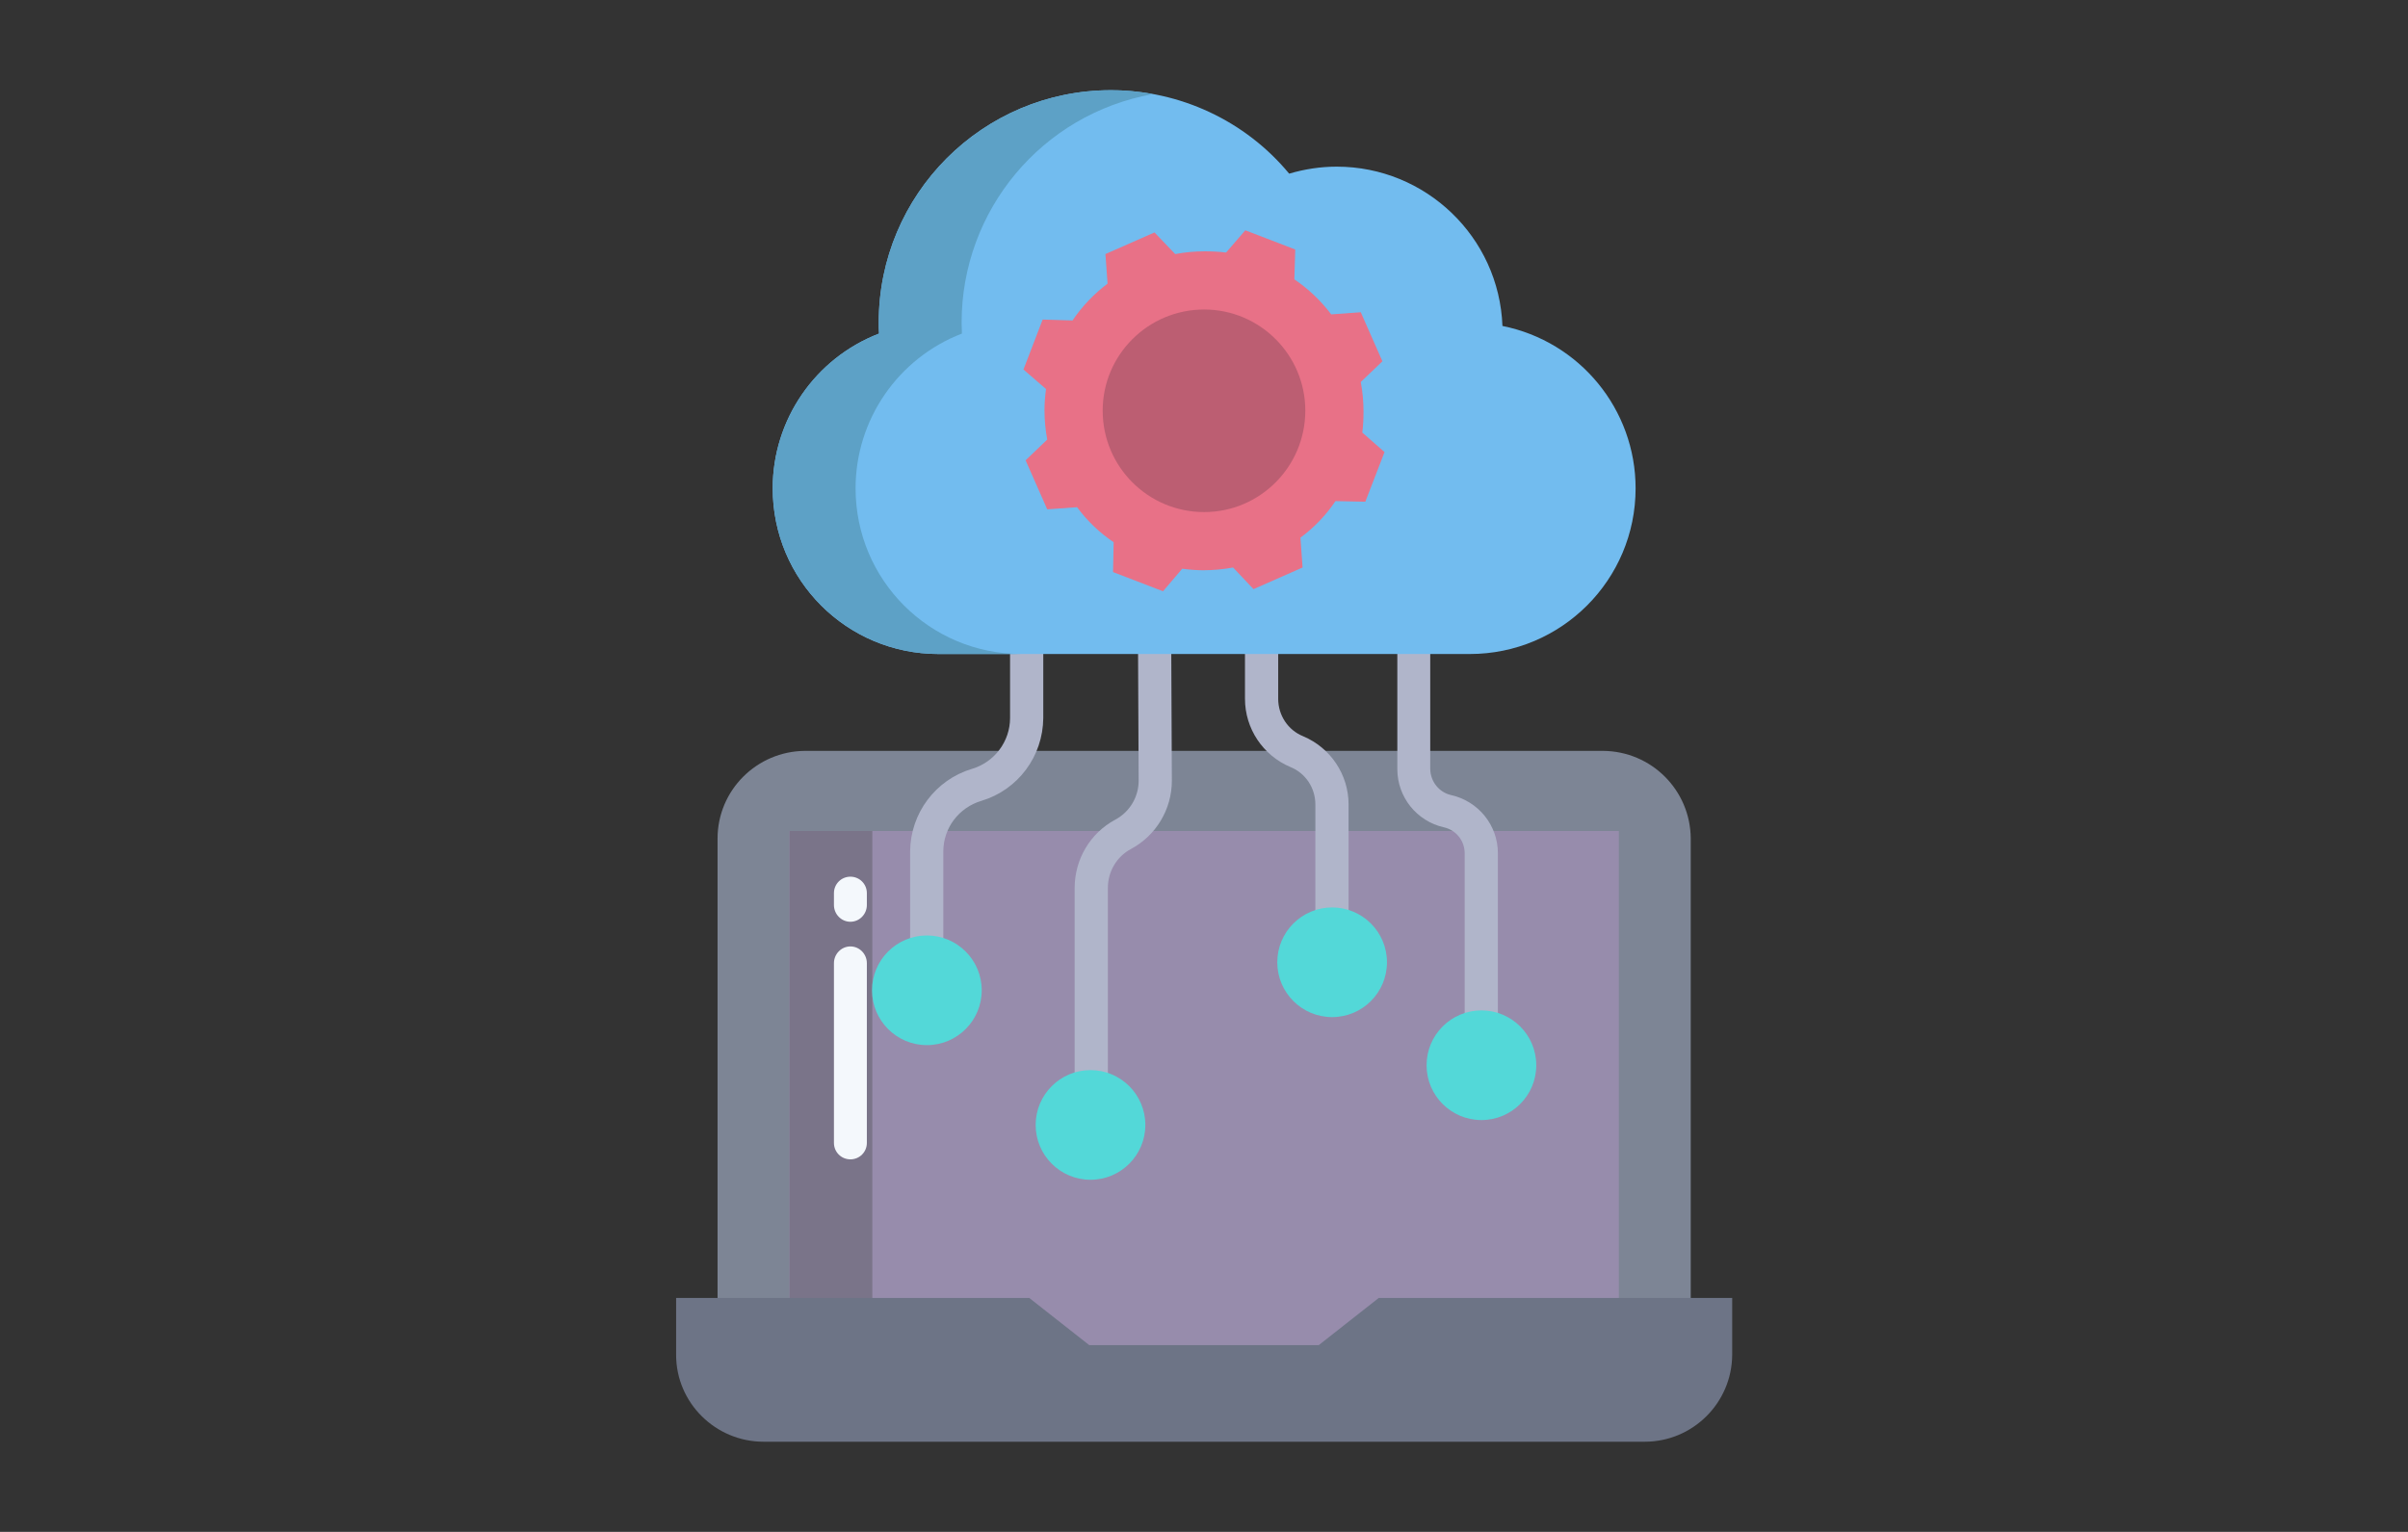 <?xml version="1.0" encoding="UTF-8"?>
<!DOCTYPE svg PUBLIC "-//W3C//DTD SVG 1.1//EN" "http://www.w3.org/Graphics/SVG/1.1/DTD/svg11.dtd">
<!-- Creator: CorelDRAW 2019 (64-Bit) -->
<svg xmlns="http://www.w3.org/2000/svg" xml:space="preserve" width="550px" height="350px" version="1.1" style="shape-rendering:geometricPrecision; text-rendering:geometricPrecision; image-rendering:optimizeQuality; fill-rule:evenodd; clip-rule:evenodd"
viewBox="0 0 79.03 50.29"
 xmlns:xlink="http://www.w3.org/1999/xlink"
 data-name="Layer 1">
 <rect x="0" y="0" width="79.03" height="50.29" fill="#333333" stroke="none"/>
 <defs>
  <style type="text/css">
   <![CDATA[
    .fil0 {fill:none}
    .fil7 {fill:#53D8D8}
    .fil11 {fill:#5DA1C6}
    .fil4 {fill:#6D7486}
    .fil8 {fill:#72BCEF}
    .fil3 {fill:#7A7489}
    .fil1 {fill:#7D8595}
    .fil2 {fill:#978CAC}
    .fil6 {fill:#B0B5CA}
    .fil10 {fill:#BC5E72}
    .fil9 {fill:#E87187}
    .fil5 {fill:#F4F8FC}
   ]]>
  </style>
 </defs>
 <g id="Layer_x0020_1">
  <rect class="fil0" width="79.03" height="50.29"/>
 </g>
 <g id="Layer_x0020_1_0">
  <g id="data.svg">
   <path class="fil1" d="M52.61 24.65l-26.19 0c-1.58,0.01 -2.87,1.29 -2.87,2.88l0 15.26 31.94 0 0 -15.26c-0.01,-1.59 -1.29,-2.87 -2.88,-2.88l0 0z"/>
   <polygon class="fil2" points="25.91,27.28 25.91,42.79 33.78,42.79 35.75,44.34 43.28,44.34 45.25,42.79 53.13,42.79 53.13,27.28 "/>
   <polygon class="fil3" points="25.91,27.28 28.63,27.28 28.63,42.79 25.91,42.79 "/>
   <path class="fil4" d="M45.25 42.61l-1.97 1.55 -7.53 0 -1.97 -1.55 -11.59 0 0 1.87c0,1.57 1.29,2.85 2.87,2.85 0,0 0,0 0,0l28.92 0c0,0 0,0 0,0 1.58,0 2.86,-1.28 2.87,-2.85l0 -1.87 -11.6 0z"/>
   <path class="fil5" d="M27.91 30.26c-0.3,0 -0.54,-0.25 -0.54,-0.55l0 -0.39c0,-0.3 0.24,-0.54 0.54,-0.54 0.3,0 0.54,0.24 0.54,0.54l0 0.39c0,0.3 -0.24,0.55 -0.54,0.55l0 0z"/>
   <path class="fil5" d="M27.91 38.06c-0.3,0 -0.54,-0.24 -0.54,-0.54l0 -5.9c0,-0.3 0.24,-0.55 0.54,-0.55 0.3,0 0.54,0.25 0.54,0.55l0 5.9c0,0.3 -0.24,0.54 -0.54,0.54l0 0z"/>
   <g>
    <path class="fil6" d="M36.36 35.67l-1.09 0 0 -6.52c0,0 0,0 0,0 0,-0.94 0.51,-1.8 1.33,-2.24 0.47,-0.25 0.77,-0.74 0.77,-1.28 0,0 0,0 0,0l-0.02 -4.41 1.09 -0.01 0.02 4.42c0,0 0,0 0,0 0,0.94 -0.52,1.8 -1.34,2.24 -0.47,0.25 -0.76,0.74 -0.76,1.28 0,0 0,0 0,0l0 6.52z"/>
    <path class="fil6" d="M30.96 31.23l-1.09 0 0 -3.28c0.01,-1.25 0.83,-2.35 2.03,-2.71 0.74,-0.22 1.25,-0.9 1.25,-1.67l0 -2.33 1.09 0 0 2.33c-0.01,1.26 -0.83,2.36 -2.03,2.72 -0.74,0.22 -1.25,0.89 -1.25,1.66l0 3.28z"/>
    <path class="fil6" d="M49.16 33.75l-1.09 0 0 -5.74c0,-0.41 -0.28,-0.76 -0.68,-0.85 -0.89,-0.2 -1.53,-0.99 -1.53,-1.91l0 -4.01 1.08 0 0 4.01c0.01,0.41 0.29,0.76 0.68,0.85 0.9,0.2 1.54,0.99 1.54,1.91l0 5.74z"/>
    <path class="fil6" d="M44.26 30.35l-1.09 0 0 -3.94c0,0 0,0 0,0 0,-0.54 -0.32,-1.03 -0.82,-1.23 -0.9,-0.38 -1.49,-1.26 -1.49,-2.24 0,0 0,0 0,0l0 -1.7 1.09 0 0 1.7c0,0 0,0 0,0 0,0.54 0.32,1.03 0.82,1.23 0.9,0.38 1.49,1.26 1.49,2.24 0,0 0,0 0,0l0 3.94z"/>
   </g>
   <circle class="fil7" cx="35.79" cy="36.93" r="1.8"/>
   <circle class="fil7" cx="30.42" cy="32.51" r="1.8"/>
   <circle class="fil7" cx="48.62" cy="34.97" r="1.8"/>
   <circle class="fil7" cx="43.72" cy="31.59" r="1.8"/>
   <path class="fil8" d="M49.31 10.7c-0.11,-2.92 -2.52,-5.23 -5.44,-5.23 -0.53,0 -1.05,0.08 -1.56,0.23 -1.44,-1.74 -3.59,-2.74 -5.85,-2.74 -4.21,0 -7.62,3.42 -7.62,7.63 0,0 0,0 0,0 0,0.12 0,0.24 0.01,0.36 -2.1,0.81 -3.49,2.83 -3.49,5.08 0,3.01 2.43,5.44 5.44,5.44 0,0 0,0 0,0l17.43 0c0,0 0,0 0.01,0 3,0 5.44,-2.43 5.44,-5.44 0,-2.59 -1.83,-4.82 -4.37,-5.33l0 0z"/>
   <path class="fil9" d="M45.44 14.84l-0.63 1.63 -0.98 -0.02c-0.31,0.46 -0.7,0.87 -1.15,1.2l0.07 0.98 -1.61 0.71 -0.67 -0.71c-0.33,0.06 -0.65,0.09 -0.98,0.09 -0.23,0 -0.46,-0.02 -0.69,-0.05l-0.63 0.74 -1.64 -0.63 0.02 -0.98c-0.46,-0.31 -0.87,-0.7 -1.2,-1.15l-0.98 0.07 -0.71 -1.61 0.71 -0.68c-0.06,-0.32 -0.09,-0.64 -0.09,-0.97 0,-0.23 0.02,-0.46 0.05,-0.69l-0.74 -0.64 0.63 -1.64 0.98 0.03c0.31,-0.46 0.7,-0.87 1.15,-1.21l-0.07 -0.97 1.61 -0.71 0.68 0.71c0.32,-0.06 0.64,-0.09 0.97,-0.09 0.23,0 0.46,0.01 0.7,0.04l0.63 -0.73 1.64 0.63 -0.03 0.98c0.46,0.31 0.87,0.7 1.21,1.15l0.97 -0.07 0.71 1.61 -0.71 0.68c0.06,0.32 0.09,0.64 0.09,0.97 0,0.23 -0.01,0.46 -0.04,0.69l0.73 0.64z"/>
   <path class="fil10" d="M39.52 10.16c0,0 0,0 0,0 1.83,0 3.32,1.49 3.32,3.32 0,1.84 -1.49,3.33 -3.32,3.33 -1.84,0 -3.33,-1.49 -3.33,-3.33 0,0 0,0 0,0 0,0 0,0 0,0 0,-1.83 1.49,-3.32 3.33,-3.32 0,0 0,0 0,0l0 0z"/>
   <path class="fil11" d="M28.08 16.03c0,-2.25 1.39,-4.27 3.49,-5.08 0,-0.12 -0.01,-0.24 -0.01,-0.36 0,0 0,0 0,0 0,-3.69 2.64,-6.85 6.27,-7.5 -0.45,-0.09 -0.91,-0.13 -1.37,-0.13 -4.21,0 -7.62,3.42 -7.62,7.62 0,0.01 0,0.01 0,0.01 0,0.12 0,0.24 0.01,0.36 -2.1,0.81 -3.49,2.83 -3.49,5.08 0,3.01 2.43,5.44 5.44,5.44 0,0 0,0 0,0l2.72 0c0,0 0,0 0,0 -3.01,0 -5.44,-2.43 -5.44,-5.44 0,0 0,0 0,0l0 0z"/>
  </g>
 </g>
</svg>
